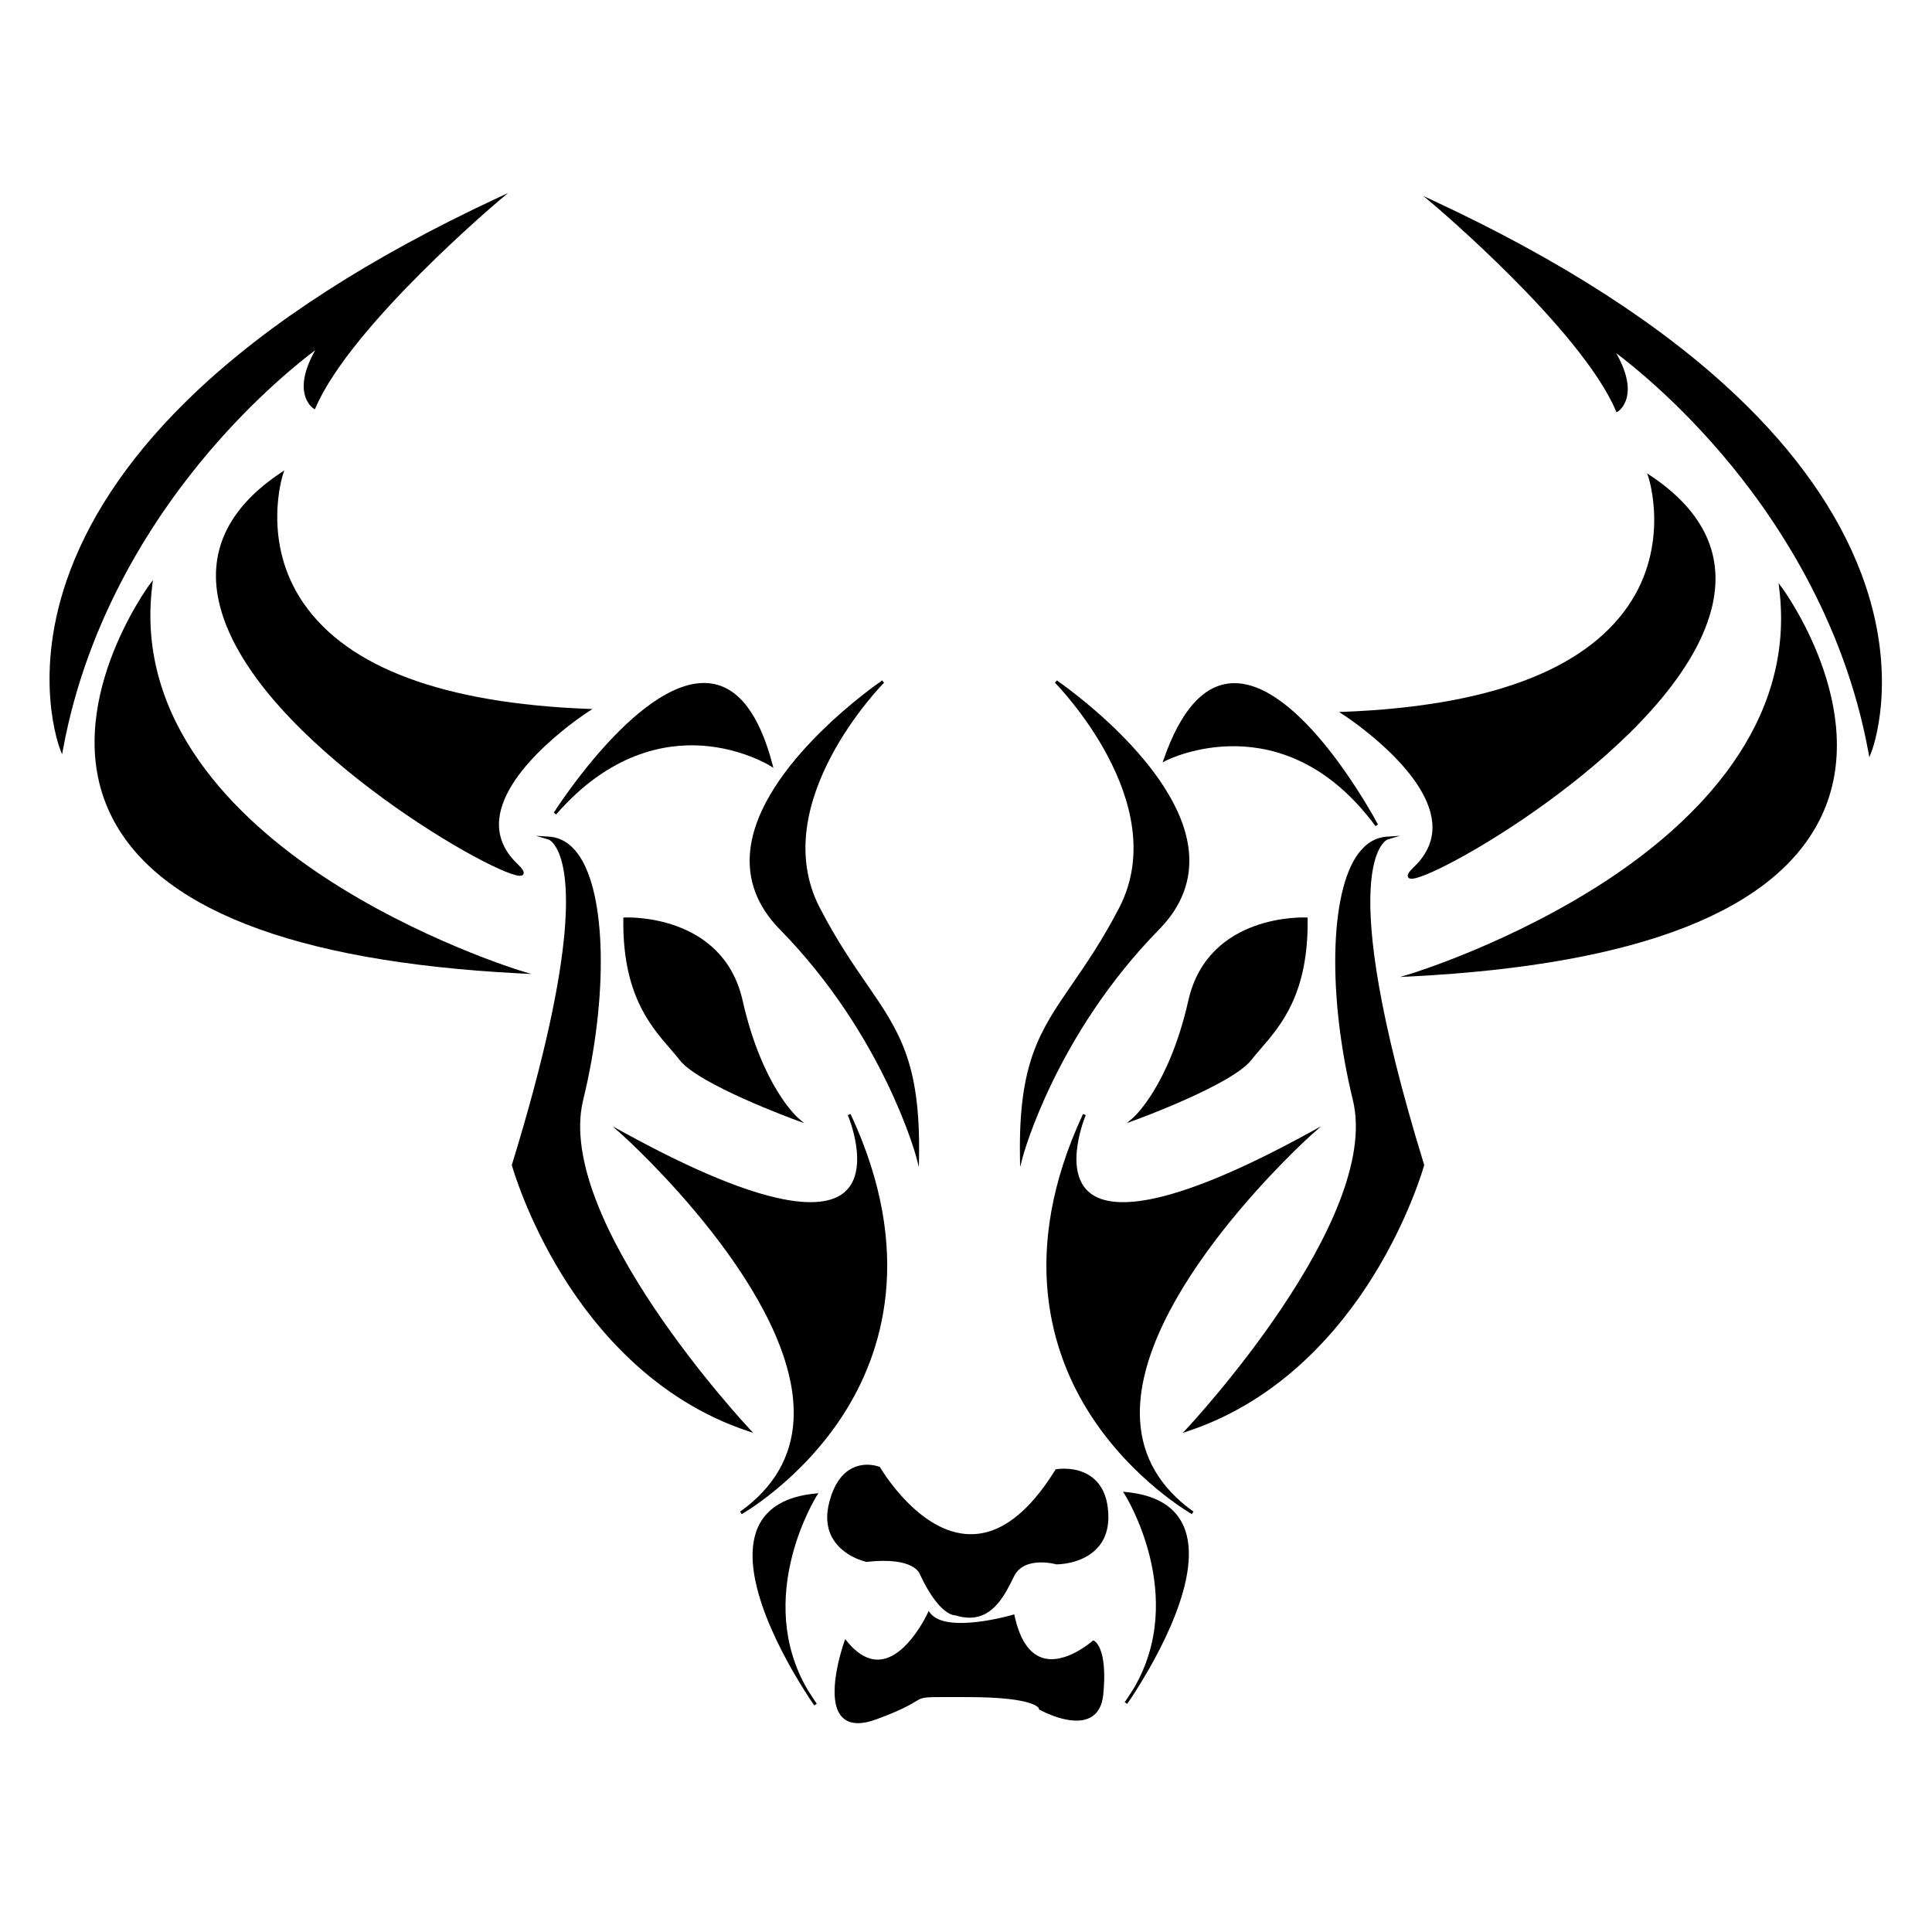 <svg xmlns="http://www.w3.org/2000/svg" xmlns:xlink="http://www.w3.org/1999/xlink" width="500" zoomAndPan="magnify" viewBox="0 0 375 375" height="500" preserveAspectRatio="xMidYMid meet" version="1.0"><defs><clipPath id="ea30282794"><path d="M 9 37.5 L 99 37.5 L 99 147 L 9 147 Z M 9 37.5 " clip-rule="nonzero"/></clipPath></defs><g clip-path="url(#ea30282794)"><path fill="#000000" d="M 61.176 67.98 C 59.285 71.348 58.594 74.207 59.121 76.5 C 59.574 78.469 60.785 79.246 60.836 79.277 L 61.121 79.453 L 61.25 79.148 C 68.07 63.242 96.652 39.109 96.941 38.871 L 98.609 37.469 L 96.633 38.387 C 72 49.852 52.199 62.602 37.797 76.293 C 26.254 87.254 18.125 98.84 13.629 110.734 C 5.961 131.012 11.629 145.344 11.688 145.484 L 12.059 146.398 L 12.234 145.43 C 16.992 119.57 30.348 99.672 40.715 87.527 C 49.785 76.91 58.203 70.211 61.176 67.98 " fill-opacity="1" fill-rule="nonzero"/></g><path fill="#000000" d="M 58.926 117.102 C 50.684 105.168 54.871 92.234 54.918 92.105 L 55.184 91.301 L 54.484 91.773 C 44.047 98.754 40.078 107.457 42.695 117.648 C 46.195 131.297 60.531 144.492 71.938 153.16 C 84.734 162.875 97.742 169.719 100.73 169.98 C 100.793 169.984 100.852 169.988 100.906 169.988 C 101.273 169.988 101.508 169.875 101.609 169.648 C 101.797 169.234 101.438 168.645 100.418 167.664 C 97.77 165.133 96.586 162.223 96.898 159.008 C 97.914 148.645 114.055 138.223 114.215 138.121 L 114.992 137.625 L 114.074 137.59 C 86.109 136.496 67.559 129.605 58.926 117.102 " fill-opacity="1" fill-rule="nonzero"/><path fill="#000000" d="M 103.137 189.051 L 100.879 188.363 C 100.684 188.309 81.223 182.32 62.793 170.152 C 45.828 158.945 26.285 140.055 29.547 113.684 L 29.676 112.602 L 29.027 113.473 C 28.852 113.707 11.633 137.121 21.301 157.734 C 29.938 176.156 56.684 186.656 100.781 188.93 L 103.137 189.051 " fill-opacity="1" fill-rule="nonzero"/><path fill="#000000" d="M 361.266 111.309 C 356.77 99.422 348.641 87.828 337.098 76.867 C 322.691 63.18 302.895 50.426 278.258 38.969 L 276.285 38.047 L 277.953 39.445 C 278.238 39.688 306.824 63.816 313.637 79.723 L 313.773 80.031 L 314.059 79.855 C 314.109 79.82 315.32 79.051 315.773 77.078 C 316.301 74.781 315.609 71.926 313.719 68.559 C 316.688 70.789 325.109 77.488 334.176 88.105 C 344.547 100.246 357.902 120.148 362.66 146.004 L 362.836 146.973 L 363.207 146.062 C 363.27 145.918 368.934 131.59 361.266 111.309 " fill-opacity="1" fill-rule="nonzero"/><path fill="#000000" d="M 277.992 159.582 C 278.309 162.793 277.121 165.711 274.477 168.242 C 273.453 169.219 273.098 169.812 273.281 170.227 C 273.383 170.449 273.621 170.566 273.984 170.566 C 274.043 170.566 274.102 170.562 274.16 170.559 C 277.152 170.297 290.156 163.453 302.949 153.734 C 314.363 145.07 328.695 131.875 332.199 118.227 C 334.816 108.035 330.848 99.332 320.41 92.348 L 319.707 91.879 L 319.977 92.68 C 320.023 92.812 324.211 105.742 315.969 117.68 C 307.336 130.18 288.777 137.074 260.82 138.164 L 259.898 138.203 L 260.676 138.695 C 260.84 138.797 276.98 149.215 277.992 159.582 " fill-opacity="1" fill-rule="nonzero"/><path fill="#000000" d="M 345.215 113.18 L 345.348 114.258 C 348.605 140.633 329.066 159.523 312.102 170.73 C 293.672 182.895 274.211 188.883 274.016 188.945 L 271.758 189.629 L 274.113 189.512 C 318.215 187.23 344.953 176.734 353.594 158.312 C 363.262 137.695 346.043 114.285 345.867 114.051 L 345.215 113.18 " fill-opacity="1" fill-rule="nonzero"/><path fill="#000000" d="M 146.211 278.121 L 145.426 277.289 C 145.047 276.883 107.52 236.75 113.191 213.52 C 118.109 193.344 117.688 173.258 112.188 165.754 C 110.656 163.668 108.773 162.539 106.582 162.395 L 104.035 162.227 L 106.48 162.957 C 106.488 162.961 107.277 163.23 108.086 164.75 C 110.488 169.254 112.551 183.199 99.367 226.055 L 99.34 226.137 L 99.363 226.219 C 99.391 226.316 102.195 236.34 109.203 247.637 C 115.676 258.074 127.16 271.77 145.125 277.758 L 146.211 278.121 " fill-opacity="1" fill-rule="nonzero"/><path fill="#000000" d="M 269.301 162.957 L 271.738 162.227 L 269.195 162.395 C 267.004 162.539 265.117 163.668 263.59 165.754 C 258.094 173.258 257.672 193.344 262.59 213.52 C 268.254 236.75 230.734 276.883 230.355 277.289 L 229.57 278.121 L 230.656 277.758 C 248.621 271.77 260.105 258.074 266.574 247.637 C 273.586 236.34 276.391 226.316 276.418 226.219 L 276.441 226.137 L 276.414 226.055 C 258.379 167.445 269.152 163.012 269.301 162.957 " fill-opacity="1" fill-rule="nonzero"/><path fill="#000000" d="M 266.977 160.34 L 267.461 160.035 C 266.848 158.871 252.207 131.613 238.879 132.629 C 233.535 133.031 229.168 137.965 225.906 147.289 L 225.66 147.98 L 226.309 147.641 C 226.535 147.523 249.062 136.07 266.977 160.34 " fill-opacity="1" fill-rule="nonzero"/><path fill="#000000" d="M 107.949 158.082 C 118.285 146.184 129.027 144.254 136.211 144.727 C 144.012 145.242 149.441 148.613 149.496 148.648 L 150.117 149.039 L 149.93 148.332 C 147.414 138.773 143.453 133.512 138.16 132.684 C 124.926 130.629 108.195 156.629 107.488 157.734 L 107.949 158.082 " fill-opacity="1" fill-rule="nonzero"/><path fill="#000000" d="M 163.656 274.613 C 171.25 262.844 177.664 243.148 165.09 216.215 L 164.562 216.445 C 164.609 216.551 168.941 226.855 164.039 231.297 C 160.262 234.73 149.742 235.531 121.125 219.832 L 118.891 218.605 L 120.793 220.297 C 121.141 220.605 155.344 251.344 154.027 275.609 C 153.637 282.797 150.152 288.785 143.66 293.402 L 143.969 293.891 C 144.086 293.828 155.434 287.363 163.656 274.613 " fill-opacity="1" fill-rule="nonzero"/><path fill="#000000" d="M 221.281 275.609 C 219.961 251.344 254.168 220.605 254.516 220.297 L 256.418 218.605 L 254.188 219.832 C 225.57 235.531 215.051 234.73 211.266 231.297 C 206.367 226.855 210.703 216.551 210.746 216.445 L 210.219 216.215 C 197.648 243.148 204.059 262.844 211.652 274.613 C 219.875 287.363 231.227 293.828 231.34 293.891 L 231.652 293.402 C 225.16 288.785 221.672 282.797 221.281 275.609 " fill-opacity="1" fill-rule="nonzero"/><path fill="#000000" d="M 151.352 180.387 C 171.445 200.855 177.758 224.25 177.82 224.484 L 178.355 226.527 L 178.387 224.414 C 178.656 206.137 174.496 200.094 168.203 190.949 C 165.48 186.996 162.395 182.512 159.125 176.207 C 148.574 155.863 171.359 132.75 171.594 132.516 L 171.23 132.074 C 170.988 132.234 147.305 148.379 145.602 165.172 C 145.035 170.797 146.969 175.914 151.352 180.387 " fill-opacity="1" fill-rule="nonzero"/><path fill="#000000" d="M 208.152 190.949 C 201.863 200.094 197.703 206.137 197.973 224.414 L 198.004 226.527 L 198.539 224.484 C 198.602 224.25 204.906 200.859 225.004 180.387 C 229.391 175.914 231.324 170.797 230.754 165.172 C 229.055 148.379 205.367 132.234 205.133 132.074 L 204.762 132.516 C 204.996 132.75 227.781 155.863 217.234 176.207 C 213.961 182.512 210.879 186.996 208.152 190.949 " fill-opacity="1" fill-rule="nonzero"/><path fill="#000000" d="M 212.066 286.809 C 209.121 284.48 205.188 285.152 205.02 285.18 L 204.895 285.203 L 204.828 285.316 C 199.648 293.684 194.074 297.902 188.23 297.785 C 178.312 297.629 170.922 284.969 170.852 284.844 L 170.801 284.758 L 170.707 284.715 C 170.602 284.676 168.066 283.664 165.449 284.961 C 163.371 285.992 161.867 288.176 160.992 291.449 C 160.23 294.281 160.477 296.742 161.711 298.766 C 163.809 302.188 167.957 303.113 168.133 303.152 L 168.18 303.16 L 168.227 303.156 C 177.406 302.141 178.48 305.414 178.512 305.488 C 182.109 313.23 184.977 313.559 185.465 313.547 C 186.453 313.852 187.355 313.992 188.184 313.992 C 192.898 313.992 195.125 309.441 196.816 305.977 C 198.801 301.918 204.93 303.609 204.996 303.629 L 205.07 303.641 C 205.273 303.637 209.973 303.648 212.906 300.566 C 214.543 298.852 215.285 296.512 215.113 293.617 C 214.934 290.555 213.91 288.262 212.066 286.809 " fill-opacity="1" fill-rule="nonzero"/><path fill="#000000" d="M 212.352 318.469 L 212.18 318.391 L 212.039 318.52 C 211.984 318.562 206.723 323.203 202.312 321.773 C 199.742 320.941 197.934 318.207 196.934 313.648 L 196.871 313.344 L 196.574 313.43 C 196.445 313.473 183.652 317.199 180.539 313.078 L 180.25 312.691 L 180.047 313.133 C 180.008 313.215 176.211 321.422 171.012 322.09 C 168.754 322.375 166.523 321.188 164.379 318.551 L 164.055 318.156 L 163.883 318.637 C 163.723 319.09 159.953 329.824 163.527 333.359 C 164.273 334.098 165.277 334.465 166.531 334.465 C 167.562 334.465 168.758 334.215 170.121 333.711 C 174.93 331.941 176.668 330.887 177.707 330.258 C 179.141 329.387 179.141 329.387 184.922 329.402 C 185.77 329.402 186.734 329.406 187.852 329.406 C 201.074 329.406 201.652 331.617 201.656 331.617 L 201.656 331.785 L 201.801 331.867 C 202.055 332.008 208.004 335.273 211.602 333.387 C 213.078 332.613 213.938 331.086 214.152 328.859 C 215.027 319.816 212.461 318.523 212.352 318.469 " fill-opacity="1" fill-rule="nonzero"/><path fill="#000000" d="M 253.535 178.086 C 253.348 178.078 234.496 177.191 230.656 194.199 C 226.898 210.863 220 216.895 219.93 216.957 L 218.707 217.996 L 220.215 217.449 C 220.988 217.164 239.227 210.48 242.891 205.734 C 243.426 205.039 244.051 204.32 244.711 203.559 C 248.633 199.031 254 192.836 253.809 178.371 L 253.805 178.102 L 253.535 178.086 " fill-opacity="1" fill-rule="nonzero"/><path fill="#000000" d="M 144.141 194.199 C 140.301 177.188 121.453 178.078 121.262 178.086 L 120.992 178.102 L 120.988 178.371 C 120.797 192.836 126.168 199.031 130.086 203.559 C 130.746 204.32 131.371 205.039 131.906 205.734 C 135.574 210.48 153.812 217.164 154.586 217.449 L 156.098 218 L 154.871 216.957 C 154.801 216.895 147.91 210.887 144.141 194.199 " fill-opacity="1" fill-rule="nonzero"/><path fill="#000000" d="M 218.566 289.602 L 217.977 289.547 L 218.297 290.039 C 218.43 290.25 230.633 309.754 220.051 327.73 C 219.02 329.359 218.34 330.348 218.305 330.391 L 218.77 330.727 C 219.316 329.984 219.82 329.227 220.277 328.473 C 224.199 322.379 234.027 305.555 229.664 296.043 C 227.953 292.312 224.219 290.148 218.566 289.602 " fill-opacity="1" fill-rule="nonzero"/><path fill="#000000" d="M 147.164 296.332 C 142.801 305.84 152.629 322.668 156.551 328.766 C 157.012 329.516 157.516 330.27 158.055 331.016 L 158.527 330.684 C 158.492 330.637 157.809 329.652 156.781 328.02 C 146.195 310.039 158.402 290.535 158.535 290.332 L 158.855 289.832 L 158.266 289.891 C 152.613 290.438 148.879 292.605 147.164 296.332 " fill-opacity="1" fill-rule="nonzero"/></svg>